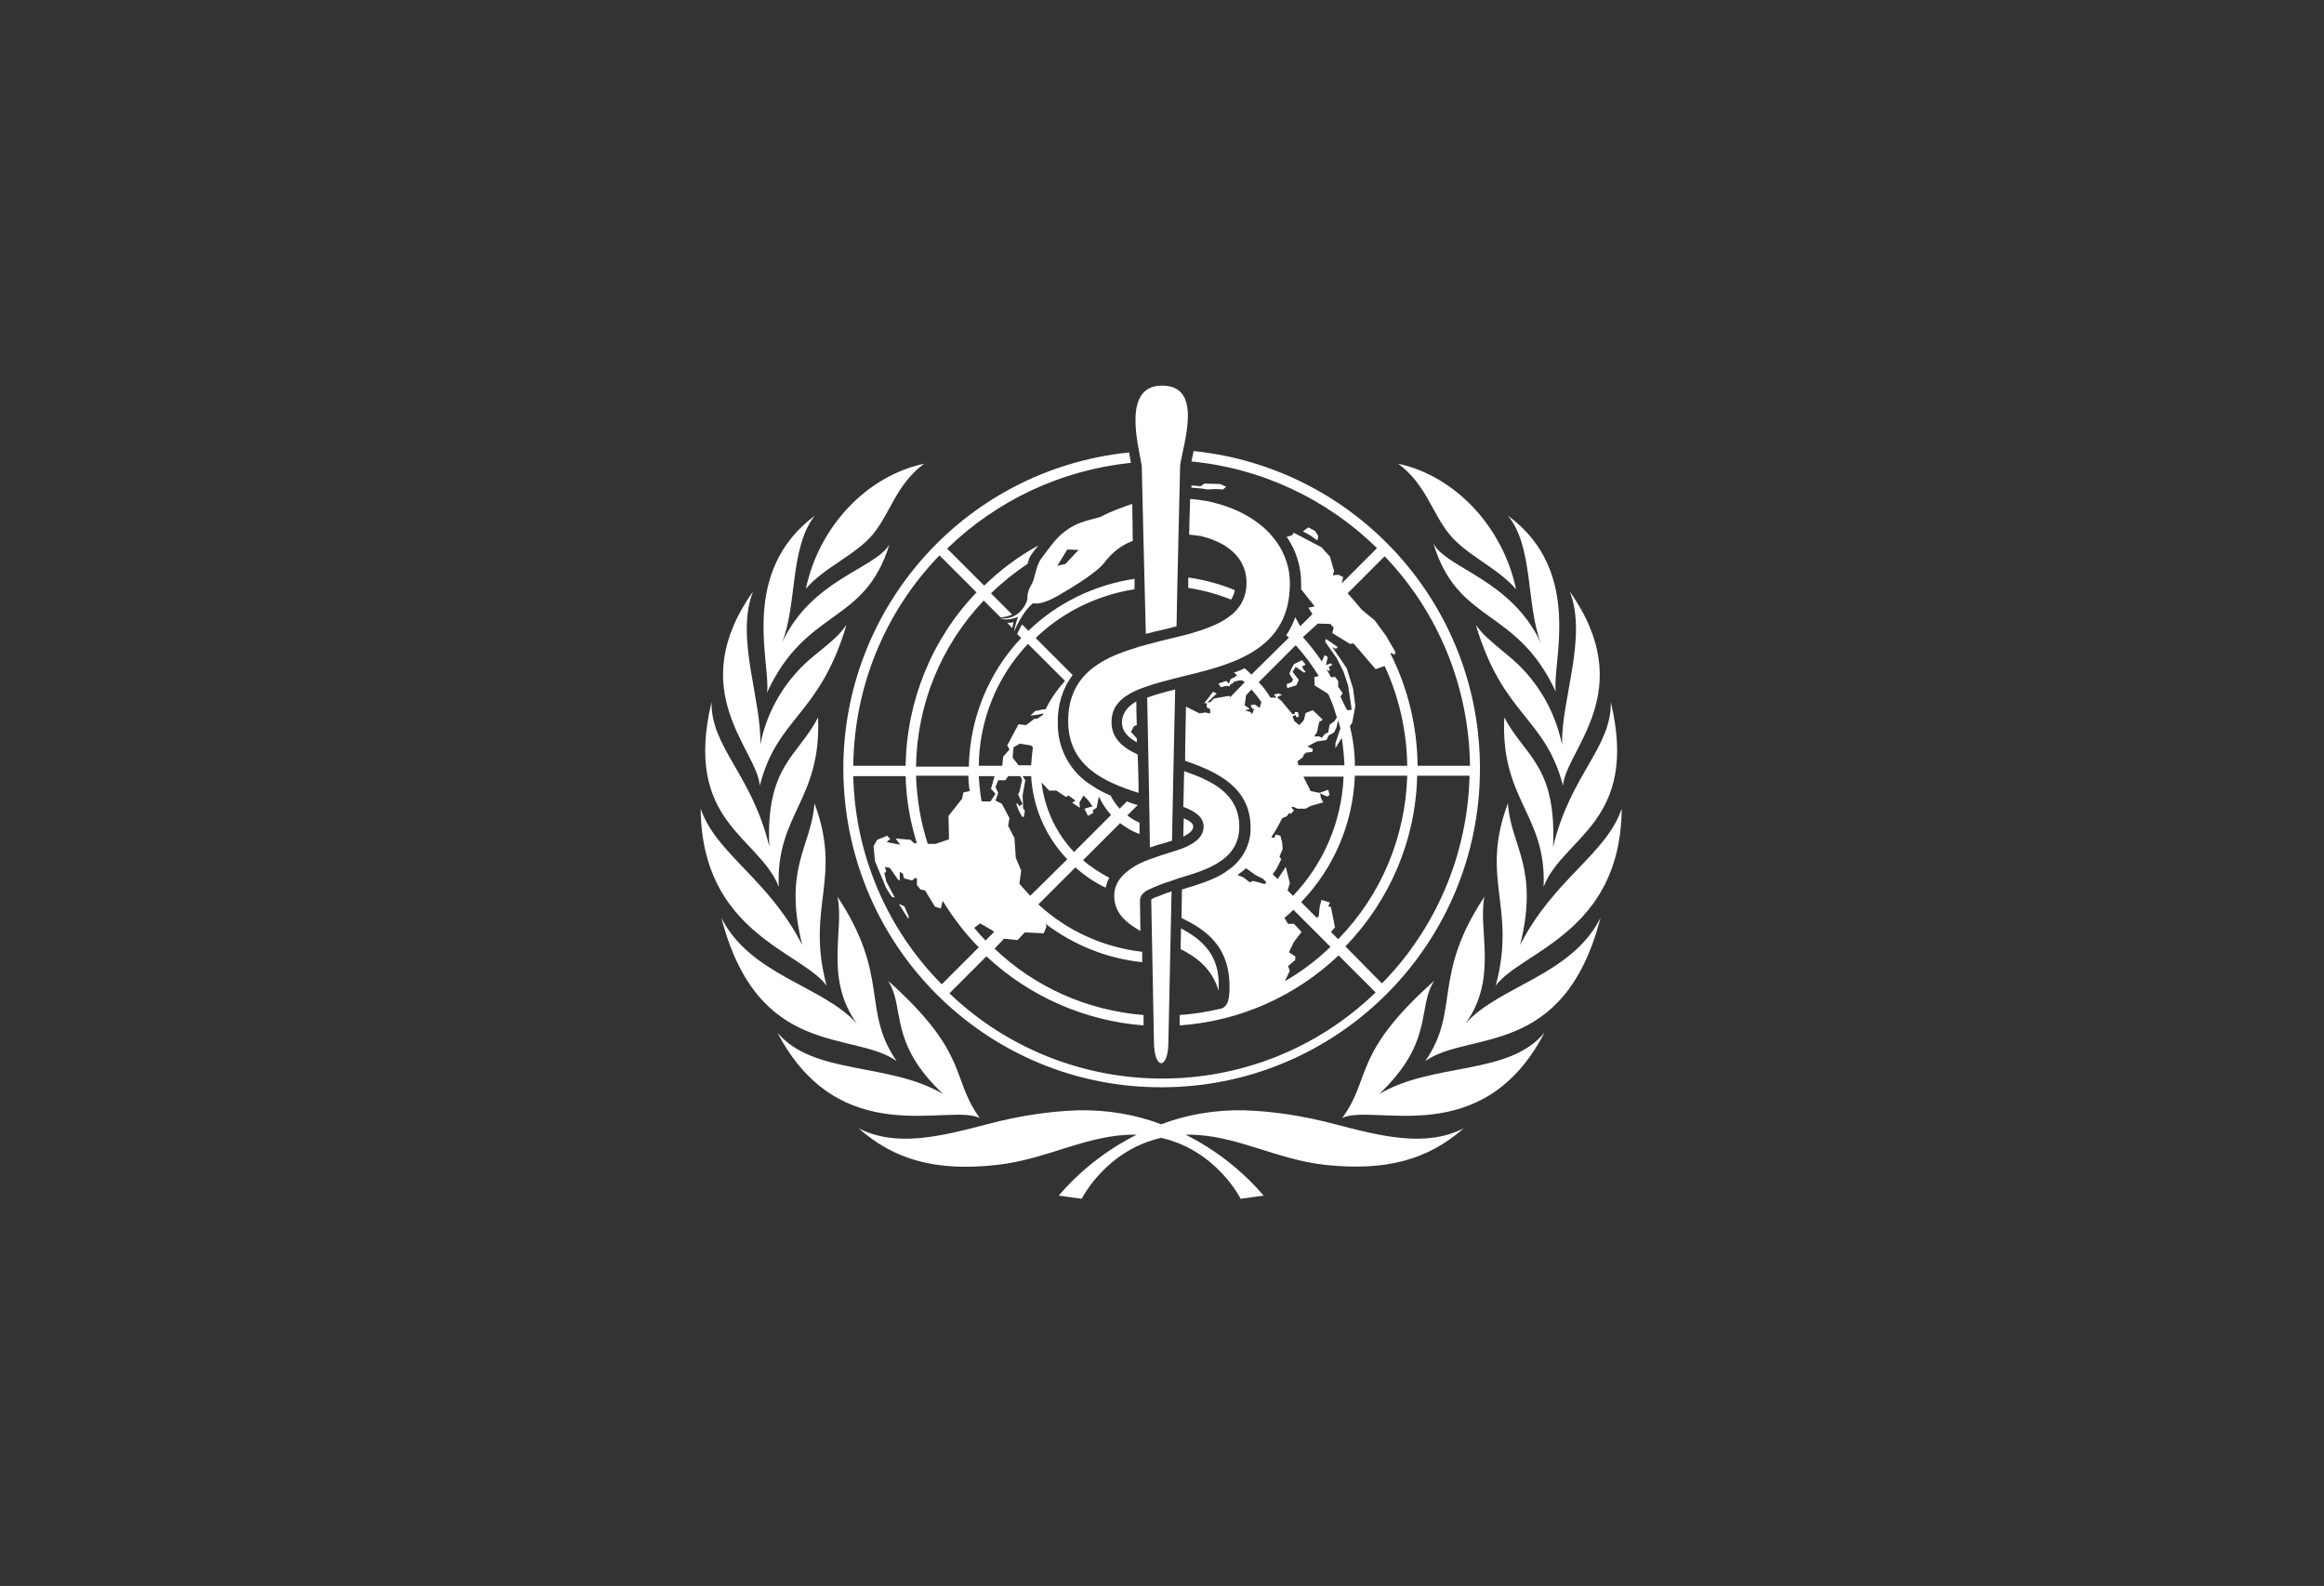 <svg width="806" height="550" viewBox="0 0 806 550" fill="none" xmlns="http://www.w3.org/2000/svg">
<rect x="0" y="0" width="806" height="550" fill="#333333" stroke="none"/>
<path d="M502.771 185.396C508.877 192.756 519.525 196.984 525.788 204.343C521.247 182.735 504.65 165.041 484.92 160.813C494.628 168.016 496.664 178.037 502.771 185.396ZM266.018 240.2C279.64 210.606 299.839 216.87 308.452 188.841C303.441 197.297 281.363 200.898 271.185 222.976C276.509 209.823 273.847 189.781 282.615 178.82C256.153 198.549 267.427 230.179 266.018 240.2ZM290.445 310.976C292.95 322.406 285.747 339.161 297.178 354.976C285.434 341.823 260.381 338.378 250.203 318.335C262.886 367.346 296.082 357.324 310.957 367.972C298.743 350.278 308.765 338.534 290.445 310.976ZM286.687 341.823C279.327 314.421 292.324 304.869 282.459 278.563C281.519 293.439 271.498 300.641 278.231 327.73C266.487 304.712 248.324 296.1 243 280.442C243.313 323.502 277.918 329.922 286.687 341.823ZM339.768 387.701C329.59 373.609 336.48 365.623 307.982 340.1C314.089 349.495 307.825 361.239 327.085 379.402C308.295 368.285 282.146 372.982 269.619 358.107C291.227 399.445 329.12 382.534 339.768 387.701ZM478.344 379.402C497.603 361.082 491.34 349.339 497.447 340.1C468.792 365.623 475.838 373.609 465.504 387.701C476.308 382.534 514.201 399.445 535.653 358.107C523.283 373.139 497.134 368.285 478.344 379.402ZM508.251 354.976C519.681 339.161 512.479 322.563 514.827 310.976C496.507 338.534 506.529 350.278 494.315 367.972C509.347 357.324 542.386 367.346 555.069 318.335C544.891 338.378 519.995 341.823 508.251 354.976ZM462.529 389.737C452.351 387.075 441.86 385.353 431.212 385.039C421.504 384.883 411.796 386.449 402.714 389.893C393.632 386.449 383.924 384.883 374.216 385.039C363.569 385.353 353.078 387.075 342.9 389.737C325.676 394.278 310.8 397.879 297.804 391.303C310.174 402.263 324.736 406.335 345.718 403.986C363.099 402.107 377.191 393.338 393.632 393.495H394.259C383.924 398.662 374.686 405.865 367.17 414.633L375.156 415.73C375.156 415.73 383.455 398.975 402.714 394.591C421.974 398.975 430.273 415.73 430.273 415.73L438.259 414.633C430.743 405.865 421.504 398.662 411.17 393.495H411.796C428.237 393.338 442.33 402.107 459.71 403.986C480.692 406.178 495.098 402.263 507.625 391.303C494.628 397.879 479.753 394.278 462.529 389.737ZM283.711 248.812C276.665 262.435 265.548 265.567 266.801 293.595C260.85 268.698 246.601 259.304 246.758 243.489C236.893 285.14 263.199 289.994 270.089 307.531C268.993 282.478 284.964 277.467 283.711 248.812ZM293.576 216.713C291.071 220.158 289.348 221.724 282.772 227.047C272.907 234.877 266.018 245.994 263.669 258.364C264.295 243.019 254.9 221.097 261.164 205.126C236.893 239.418 262.573 259.93 263.512 272.456C269.619 248.499 284.181 248.343 293.576 216.713ZM541.76 258.364C539.254 245.994 532.521 234.877 522.657 227.047C516.08 221.567 514.358 220.158 511.852 216.713C521.247 248.343 535.81 248.499 542.073 272.456C543.012 260.086 568.692 239.574 544.422 205.126C550.685 221.097 541.29 243.019 541.76 258.364ZM562.429 280.442C557.105 296.257 538.941 304.712 527.197 327.73C533.931 300.641 523.909 293.439 522.97 278.563C513.105 304.869 526.101 314.421 518.742 341.823C527.511 329.922 562.115 323.502 562.429 280.442ZM521.717 248.812C520.308 277.467 536.436 282.478 535.34 307.531C542.073 290.15 568.535 285.14 558.671 243.489C558.827 259.46 544.578 268.698 538.628 293.752C539.881 265.41 528.92 262.435 521.717 248.812ZM302.658 185.396C308.765 178.037 310.8 168.016 320.508 160.813C300.622 165.041 284.025 182.578 279.484 204.186C285.747 196.827 296.551 192.599 302.658 185.396ZM497.134 188.528C505.746 216.713 525.945 210.45 539.567 239.887C538.158 230.023 549.432 198.236 522.97 178.82C531.895 189.624 529.233 209.823 534.4 222.976C524.066 200.898 501.988 197.297 497.134 188.528ZM428.237 204.656C423.07 202.464 417.59 201.055 412.109 200.272V203.873C417.276 204.656 422.287 206.065 426.985 207.944C427.611 206.848 428.081 205.752 428.237 204.656ZM424.166 169.738L425.262 168.799L423.227 167.859L417.746 167.703L416.337 168.642L413.205 168.329V169.112C415.241 169.268 417.276 169.425 418.842 169.738L421.504 169.582L424.166 169.738ZM413.832 286.549C413.832 285.609 412.579 284.67 410.857 283.887H410.543C410.543 284.67 410.387 288.271 410.387 290.15C412.422 289.054 413.832 288.115 413.832 286.549ZM351.042 217.809C351.199 217.183 351.355 216.4 351.512 215.774C350.729 215.93 350.103 216.087 349.32 215.93L351.042 217.809ZM325.832 192.599L338.672 205.439C323.17 221.567 314.402 243.175 314.089 265.567H295.925C296.238 238.165 306.886 212.172 325.832 192.599ZM318.003 292.499L316.907 292.342L315.811 291.246L310.644 290.777L312.21 292.969L307.512 292.029L308.765 290.933L307.669 289.837L304.224 291.246L302.971 293.439L303.441 298.606L307.355 308.001L309.234 310.976L310.331 311.289L307.355 305.652L306.729 302.833L307.355 302.207L306.886 300.641L308.608 300.954L311.427 305.026L312.053 305.339V302.364L313.149 302.99L313.462 304.556L316.281 305.339L317.533 304.399L318.003 304.712V306.905L319.256 308.47L320.822 308.784L324.266 314.421L326.302 315.047L326.928 312.385C330.53 318.179 334.601 323.659 339.455 328.513L326.615 341.353C307.528 322.103 296.545 296.27 295.925 269.168H314.089C314.245 276.997 315.654 284.983 318.003 292.499ZM335.853 269.012C335.853 270.734 336.01 272.456 336.323 274.335L334.131 274.805L333.661 276.997L328.964 282.947L329.12 291.09L324.423 292.656H321.761C319.256 284.983 318.003 277.154 317.69 269.012H335.853ZM339.925 320.214L343.996 322.563L344.779 323.189L341.804 326.164C340.394 324.755 339.142 323.346 337.889 321.78L339.925 320.214ZM356.522 223.289L369.362 236.129C366.7 239.104 364.352 242.393 362.629 245.994H361.69L359.811 246.464H359.184L357.305 248.186L359.811 247.873L362.003 247.403L361.533 248.03L359.654 249.282H358.715L355.896 251.474L353.234 251.161L349.32 258.521L350.103 259.93L347.91 262.435L347.597 265.567H339.455C339.611 249.752 345.718 234.72 356.522 223.289ZM369.675 276.371L370.615 275.901L372.964 277.624L371.868 278.407L374.529 280.129L374.373 278.25L375.782 275.901L377.348 277.467L378.914 279.659L376.095 280.442L377.348 282.947L379.227 281.851L378.914 281.068L380.323 280.129L381.106 276.214C382.202 278.563 383.611 280.755 385.334 282.634L372.494 295.474C366.231 288.898 362.316 280.442 361.22 271.36L363.882 274.179H366.387L369.675 276.371ZM351.199 262.748L351.512 259.147L353.704 257.894L357.618 258.521L358.245 259.147C357.932 261.182 357.775 263.375 357.618 265.41H353.234L351.199 262.748ZM345.248 275.275L343.526 277.937H340.551L340.394 277.78C339.925 274.962 339.611 271.987 339.455 269.168H344.935L343.683 273.553L345.248 275.275ZM357.305 310.663C356.053 309.253 354.643 307.844 353.547 306.435L354.174 301.894L352.295 297.51L351.825 290.62L349.633 286.392L350.103 283.73L347.441 278.72L345.248 277.624L346.188 274.962L345.248 272.926L346.188 270.577H348.693L349.633 269.168H353.861L354.487 270.421L353.547 274.649L353.078 275.432L354.643 278.876L353.547 279.503L352.764 278.563L352.451 278.876L353.234 280.912L354.487 283.261H355.113L355.426 281.068L354.8 280.286V278.876L354.643 275.901L355.583 270.577L354.643 269.168H357.618C358.245 279.972 362.629 290.15 370.145 297.979L357.305 310.663ZM466.6 328.2C482.102 312.228 491.027 291.09 491.497 269.012H509.66C509.034 295.944 498.23 321.78 479.283 341.04L466.6 328.2ZM461.589 323.189L462.999 321.623L461.589 314.577L460.65 314.264L461.276 313.011L458.301 312.072L457.675 314.577L457.362 317.709L456.735 318.335L451.255 312.855C462.685 300.954 469.262 285.453 469.888 269.012H488.052C487.425 290.307 478.97 310.506 464.095 325.695L461.589 323.189ZM445.618 340.257L447.34 336.655L446.714 335.09L449.219 332.897V331.645L447.027 330.235L448.75 326.634L451.411 323.189L448.75 320.371H446.714L445.461 318.335C446.557 317.396 447.653 316.456 448.593 315.517L461.433 328.356C456.735 332.897 451.411 336.968 445.618 340.257ZM443.113 304.869L441.39 303.147L442.643 301.424L444.365 297.979L443.739 297.04L444.835 294.535L444.678 292.186L444.052 289.837L442.486 289.367L441.86 290.62L440.92 290.307C442.33 288.271 443.582 285.923 444.678 283.73L446.244 283.104L447.184 281.851L447.653 282.321L448.75 281.068L447.81 279.972L448.593 279.816L450.002 280.442H452.821L454.543 279.503L458.927 278.25L458.145 276.841L457.831 275.118L460.18 276.214L461.12 275.745L460.65 273.866L457.675 274.962L454.543 274.335L452.038 269.325H465.974C465.347 284.826 459.084 299.545 448.436 310.663L446.557 308.784L447.34 306.278L445.931 300.641L443.113 304.869ZM436.536 236.599L449.376 223.759C452.351 227.047 455.013 230.649 457.362 234.407L455.796 234.877L455.952 237.695L460.65 240.67C461.903 243.332 462.842 245.994 463.625 248.812L462.842 250.065L461.12 251.318L460.65 253.98L459.397 254.606L458.458 255.859L457.518 255.389H455.796L456.735 253.98L457.518 250.378L458.771 249.595L455.326 246.307L452.821 247.247L452.194 249.752L450.629 251.474L448.906 250.065L448.28 248.499L449.219 247.873L449.689 248.812L450.472 248.499L450.159 246.933H449.063V247.56L448.28 247.716L444.365 243.019L442.956 241.923L443.426 241.453L444.678 240.983L443.426 240.514C443.426 240.514 442.017 240.827 441.86 240.827L442.643 241.923H440.607C439.355 239.887 438.102 238.165 436.536 236.599ZM438.572 306.591L434.657 305.495L433.404 305.965L431.212 304.243L429.177 303.46C430.273 302.677 431.212 301.894 432.152 301.111L435.44 303.46L437.945 304.712L439.198 305.965L438.572 306.591ZM431.682 246.307L433.248 245.994V245.681L431.682 244.585L432.152 241.14L434.031 239.104C435.283 240.514 436.38 241.923 437.476 243.489L436.849 245.524L435.127 244.272L433.718 244.585L434.344 245.837H434.97L434.187 247.716L433.718 246.933L431.682 246.307ZM453.447 258.834L456.735 257.111L460.024 256.642L460.806 255.076L462.685 253.98L463.468 252.414L464.095 249.752C464.408 250.691 464.564 251.631 464.878 252.57L463.155 257.738V259.46L465.347 255.859C465.817 258.99 466.13 262.279 466.287 265.41H450.315L450.002 264.001L451.881 262.592L452.194 261.652L452.977 261.026L455.169 260.713L455.326 259.773L453.447 258.834ZM457.048 216.243L461.433 216.4L462.529 217.653L462.059 219.532L468.166 223.289L469.418 223.133L477.091 232.058L480.223 230.962C485.233 241.766 487.895 253.667 488.052 265.567H469.888C469.888 260.869 469.262 256.328 468.166 251.788L468.949 250.691L470.045 244.898L469.262 238.791L467.07 231.745L462.059 224.386L463.312 225.012L463.938 224.386L459.867 221.567L459.554 222.507L463.625 228.3L465.974 232.998L467.539 237.695L468.009 240.827L468.792 246.151L467.226 246.307C467.226 246.307 465.504 243.019 464.878 241.61L465.66 240.357L464.095 238.165V236.129L462.999 234.72L461.589 234.877C461.12 233.937 460.65 232.998 460.024 232.215L460.963 232.684L461.276 232.371L460.806 231.275L462.059 230.649L461.589 230.023L459.867 230.649L460.493 227.83L459.397 227.204L458.458 229.396C456.422 226.421 454.23 223.603 451.881 220.941L457.048 216.243ZM480.223 192.912C499.013 212.485 509.504 238.478 509.817 265.567H491.653C491.497 252.101 488.365 238.791 482.258 226.734L482.415 226.421L483.667 227.047L483.981 226.108L480.692 220.471L476.778 215.147L472.237 211.389C470.671 209.51 469.105 207.631 467.383 205.752L480.223 192.912ZM402.871 377.054C463.938 377.054 513.418 327.417 513.262 266.35C513.262 209.667 470.358 162.222 413.988 156.429L413.832 157.055C413.675 158.151 413.362 159.091 413.205 160.03C437.476 162.379 460.18 173.026 477.561 190.094L465.347 202.307L465.817 200.115L464.251 199.332L462.216 199.489L462.685 198.08L461.276 193.069L458.301 189.781L448.75 184.77L447.967 185.71L446.244 186.179C449.532 190.877 451.255 196.514 451.255 202.151V204.343L455.952 210.293L453.76 210.763L455.169 212.955L450.942 217.183L449.219 214.051C448.436 216.243 447.34 218.435 446.088 220.314L447.027 221.097L434.031 233.937C433.248 233.154 432.465 232.528 431.682 231.745C430.429 232.371 429.177 232.841 427.924 233.311L429.02 234.094L428.394 234.72L426.828 235.503L426.202 237.069L425.262 236.129L422.6 237.069L423.383 238.321L425.262 237.852L426.515 238.008L426.671 237.382L427.611 236.912L427.924 236.442L429.646 235.973H430.899L431.682 236.599L426.671 241.766L426.358 241.296L421.034 242.236L419.782 243.489L418.686 243.645L421.974 240.514L420.721 239.887L417.59 243.958L418.529 243.802V245.368L419.625 245.837L419.782 247.403L417.903 247.09L416.024 247.403L411.326 245.054C411.326 245.054 411.013 257.581 411.013 263.844C421.974 267.602 433.718 272.926 433.718 287.019C433.874 292.969 430.743 298.606 425.732 301.894L425.419 302.051L425.106 302.364C420.721 305.339 414.928 306.905 409.917 308.47L409.76 318.335C417.746 322.25 427.298 328.043 426.358 344.328C426.202 348.399 424.636 349.495 423.383 349.808C418.686 350.904 413.832 351.687 409.134 352V355.602C429.803 354.193 449.219 345.581 464.251 331.332L477.091 344.171C435.91 383.943 370.615 383.943 329.277 344.484L342.117 331.645C356.992 345.581 376.252 354.036 396.608 355.602V352C377.191 350.435 359.028 342.449 344.935 328.983L348.224 325.538L352.921 326.008L355.426 323.346L362.003 323.659L362.942 321.31L362.629 320.371C372.337 327.73 383.924 332.428 396.138 333.68V330.079C382.672 328.513 370.145 322.876 360.124 313.638L372.964 300.798C376.095 303.616 379.54 305.965 383.455 307.844C383.768 306.591 384.081 305.495 384.707 304.399C381.419 302.677 378.287 300.641 375.625 298.293L388.465 285.453C390.501 287.019 392.85 288.428 395.198 289.211V285.296C393.632 284.67 392.223 283.73 390.971 282.791L394.572 279.189C393.319 278.876 392.067 278.407 390.814 277.937L388.309 280.442C387.056 279.033 385.96 277.467 385.177 275.901C382.985 274.962 380.793 273.866 378.757 272.456C371.241 267.916 366.7 259.617 366.857 250.691C366.7 244.741 368.423 238.791 372.024 234.094L359.184 221.254C368.579 212.172 380.636 206.379 393.476 204.343V200.742C379.697 202.777 366.7 209.04 356.679 218.749L354.487 216.556C354.017 217.339 353.391 218.435 352.764 219.845L354.174 221.254C342.743 233.311 336.323 249.282 336.01 265.88H317.69C318.003 244.428 326.302 223.916 341.177 208.258L346.971 214.051H347.754C348.85 213.895 350.103 213.581 351.042 213.112L343.683 205.752C347.597 201.994 351.825 198.549 356.366 195.574C356.679 194.635 356.836 193.695 357.305 192.912C358.088 191.66 359.028 190.407 360.124 189.154C353.234 192.912 346.971 197.61 341.334 203.09L328.494 190.251C345.718 173.496 368.11 163.005 392.223 160.5C392.223 160.03 392.067 159.717 392.067 159.717C391.91 158.777 391.753 157.995 391.597 156.898C330.686 163.162 286.687 217.496 293.106 278.25C299.057 334.463 346.345 377.21 402.871 377.054ZM457.205 185.866L456.109 184.144L453.76 182.891L451.881 184.3L454.23 185.553L456.892 187.432L457.205 185.866ZM446.244 237.225L446.401 238.635L449.532 237.695L450.472 235.816L448.28 232.998L449.376 231.275L452.351 233.311L452.821 232.841L452.194 232.371L451.568 231.119L452.821 230.492L451.568 228.926L448.75 230.336L447.81 232.058L447.184 233.624L448.436 235.66L447.967 236.599L446.244 237.225ZM315.028 318.648L315.185 317.865L313.619 314.264L311.74 313.481L315.028 318.648ZM389.092 250.378C389.092 253.51 390.971 255.546 394.259 257.425V256.015L392.223 253.823L393.319 251.788L394.259 251.474C394.102 247.873 394.102 243.958 394.102 243.332H393.946C390.814 245.211 389.248 247.403 389.092 250.378Z" fill="white"/>
<path d="M409.448 329.139C415.085 331.958 420.409 336.029 422.601 343.545C423.54 331.018 416.494 325.694 409.605 321.936L409.448 329.139ZM447.341 202.151C447.341 190.72 439.042 178.194 418.843 173.809C416.807 173.496 414.772 173.183 412.736 173.026C412.736 174.749 412.58 178.663 412.58 178.663C412.58 179.916 412.423 184.457 412.423 185.396C413.676 185.553 415.085 185.71 416.338 185.866C428.081 188.685 432.309 195.418 432.309 201.994C432.309 212.798 423.071 216.87 411.797 220.001L408.039 220.941C404.594 221.724 400.993 222.663 397.548 223.603C396.295 223.916 395.042 224.229 393.79 224.699C381.263 228.457 370.459 234.563 370.459 250.065C370.459 265.567 382.829 271.204 394.886 274.962C394.886 270.577 394.729 266.036 394.573 261.652C389.092 259.147 385.491 255.859 385.491 250.378C385.491 244.898 388.936 241.766 394.103 239.417C395.199 238.948 396.452 238.478 397.861 238.008C400.836 236.912 404.281 236.129 407.726 235.19L411.484 234.25C428.394 230.179 447.498 224.855 447.341 202.151ZM386.43 310.663C386.43 316.926 390.971 320.214 395.512 322.876C395.512 321.78 395.356 312.228 395.356 312.072C395.512 310.193 397.235 308.94 398.8 308.314C401.149 307.218 403.654 306.278 406.16 305.495C407.569 305.026 408.665 304.556 409.918 304.243C419.156 301.424 429.804 297.979 429.804 286.705C429.804 275.431 420.722 270.891 410.701 267.446C410.544 271.047 410.544 276.214 410.387 279.816C414.615 281.382 417.434 283.417 417.434 286.705C417.434 290.777 413.206 292.969 410.074 294.221C408.822 294.691 406.943 295.317 406.316 295.474C403.811 296.257 401.306 297.04 398.8 297.979C397.548 298.449 396.295 298.919 395.042 299.545C390.971 301.737 386.43 305.026 386.43 310.663V310.663ZM392.694 174.749C388.936 176.001 385.178 177.411 381.576 179.29C377.662 180.542 372.025 180.855 366.231 187.119C364.352 189.311 362.63 191.66 360.907 194.008C359.185 196.514 359.028 200.585 357.776 202.62C355.897 205.752 356.366 207.631 356.366 207.631C356.053 209.04 355.27 210.45 354.331 211.546C352.452 213.738 349.633 214.834 346.815 214.364C349.477 215.617 353.078 213.894 353.078 213.894C352.452 215.617 351.982 217.339 351.669 219.062C354.644 212.329 357.306 209.98 358.245 209.197C359.498 209.51 362.16 209.354 367.014 206.535C372.494 203.403 380.793 198.236 383.142 194.948C385.647 191.66 388.936 188.998 392.85 187.589C392.85 182.891 392.694 178.507 392.694 174.749V174.749ZM369.519 195.574L366.701 196.201L370.146 190.564L374.06 190.72L369.519 195.574Z" fill="white"/>
<path d="M404.123 309.877C403.654 310.034 402.244 310.66 401.305 310.973C400.365 311.286 399.269 311.756 399.269 312.069C399.269 312.069 400.209 360.297 400.209 361.236C400.209 371.101 405.22 371.258 405.22 361.236C405.22 360.61 406.316 309.094 406.316 309.094C406.316 309.094 404.906 309.564 404.123 309.877V309.877ZM398.8 293.906C400.365 293.436 401.931 292.81 403.341 292.496C404.437 292.183 405.376 291.87 406.472 291.557C406.472 288.582 407.412 246.618 407.568 239.102C404.28 239.885 400.992 240.824 397.86 241.92C398.017 247.557 398.8 289.365 398.8 293.906ZM403.027 133.722C388.935 133.722 394.885 154.704 395.981 161.593C395.981 161.907 397.077 209.038 397.39 219.842C399.583 219.216 401.618 218.746 403.81 218.276L408.038 217.18C408.195 206.689 409.291 161.75 409.291 161.437C410.23 154.234 417.59 133.722 403.027 133.722" fill="white"/>
</svg>

